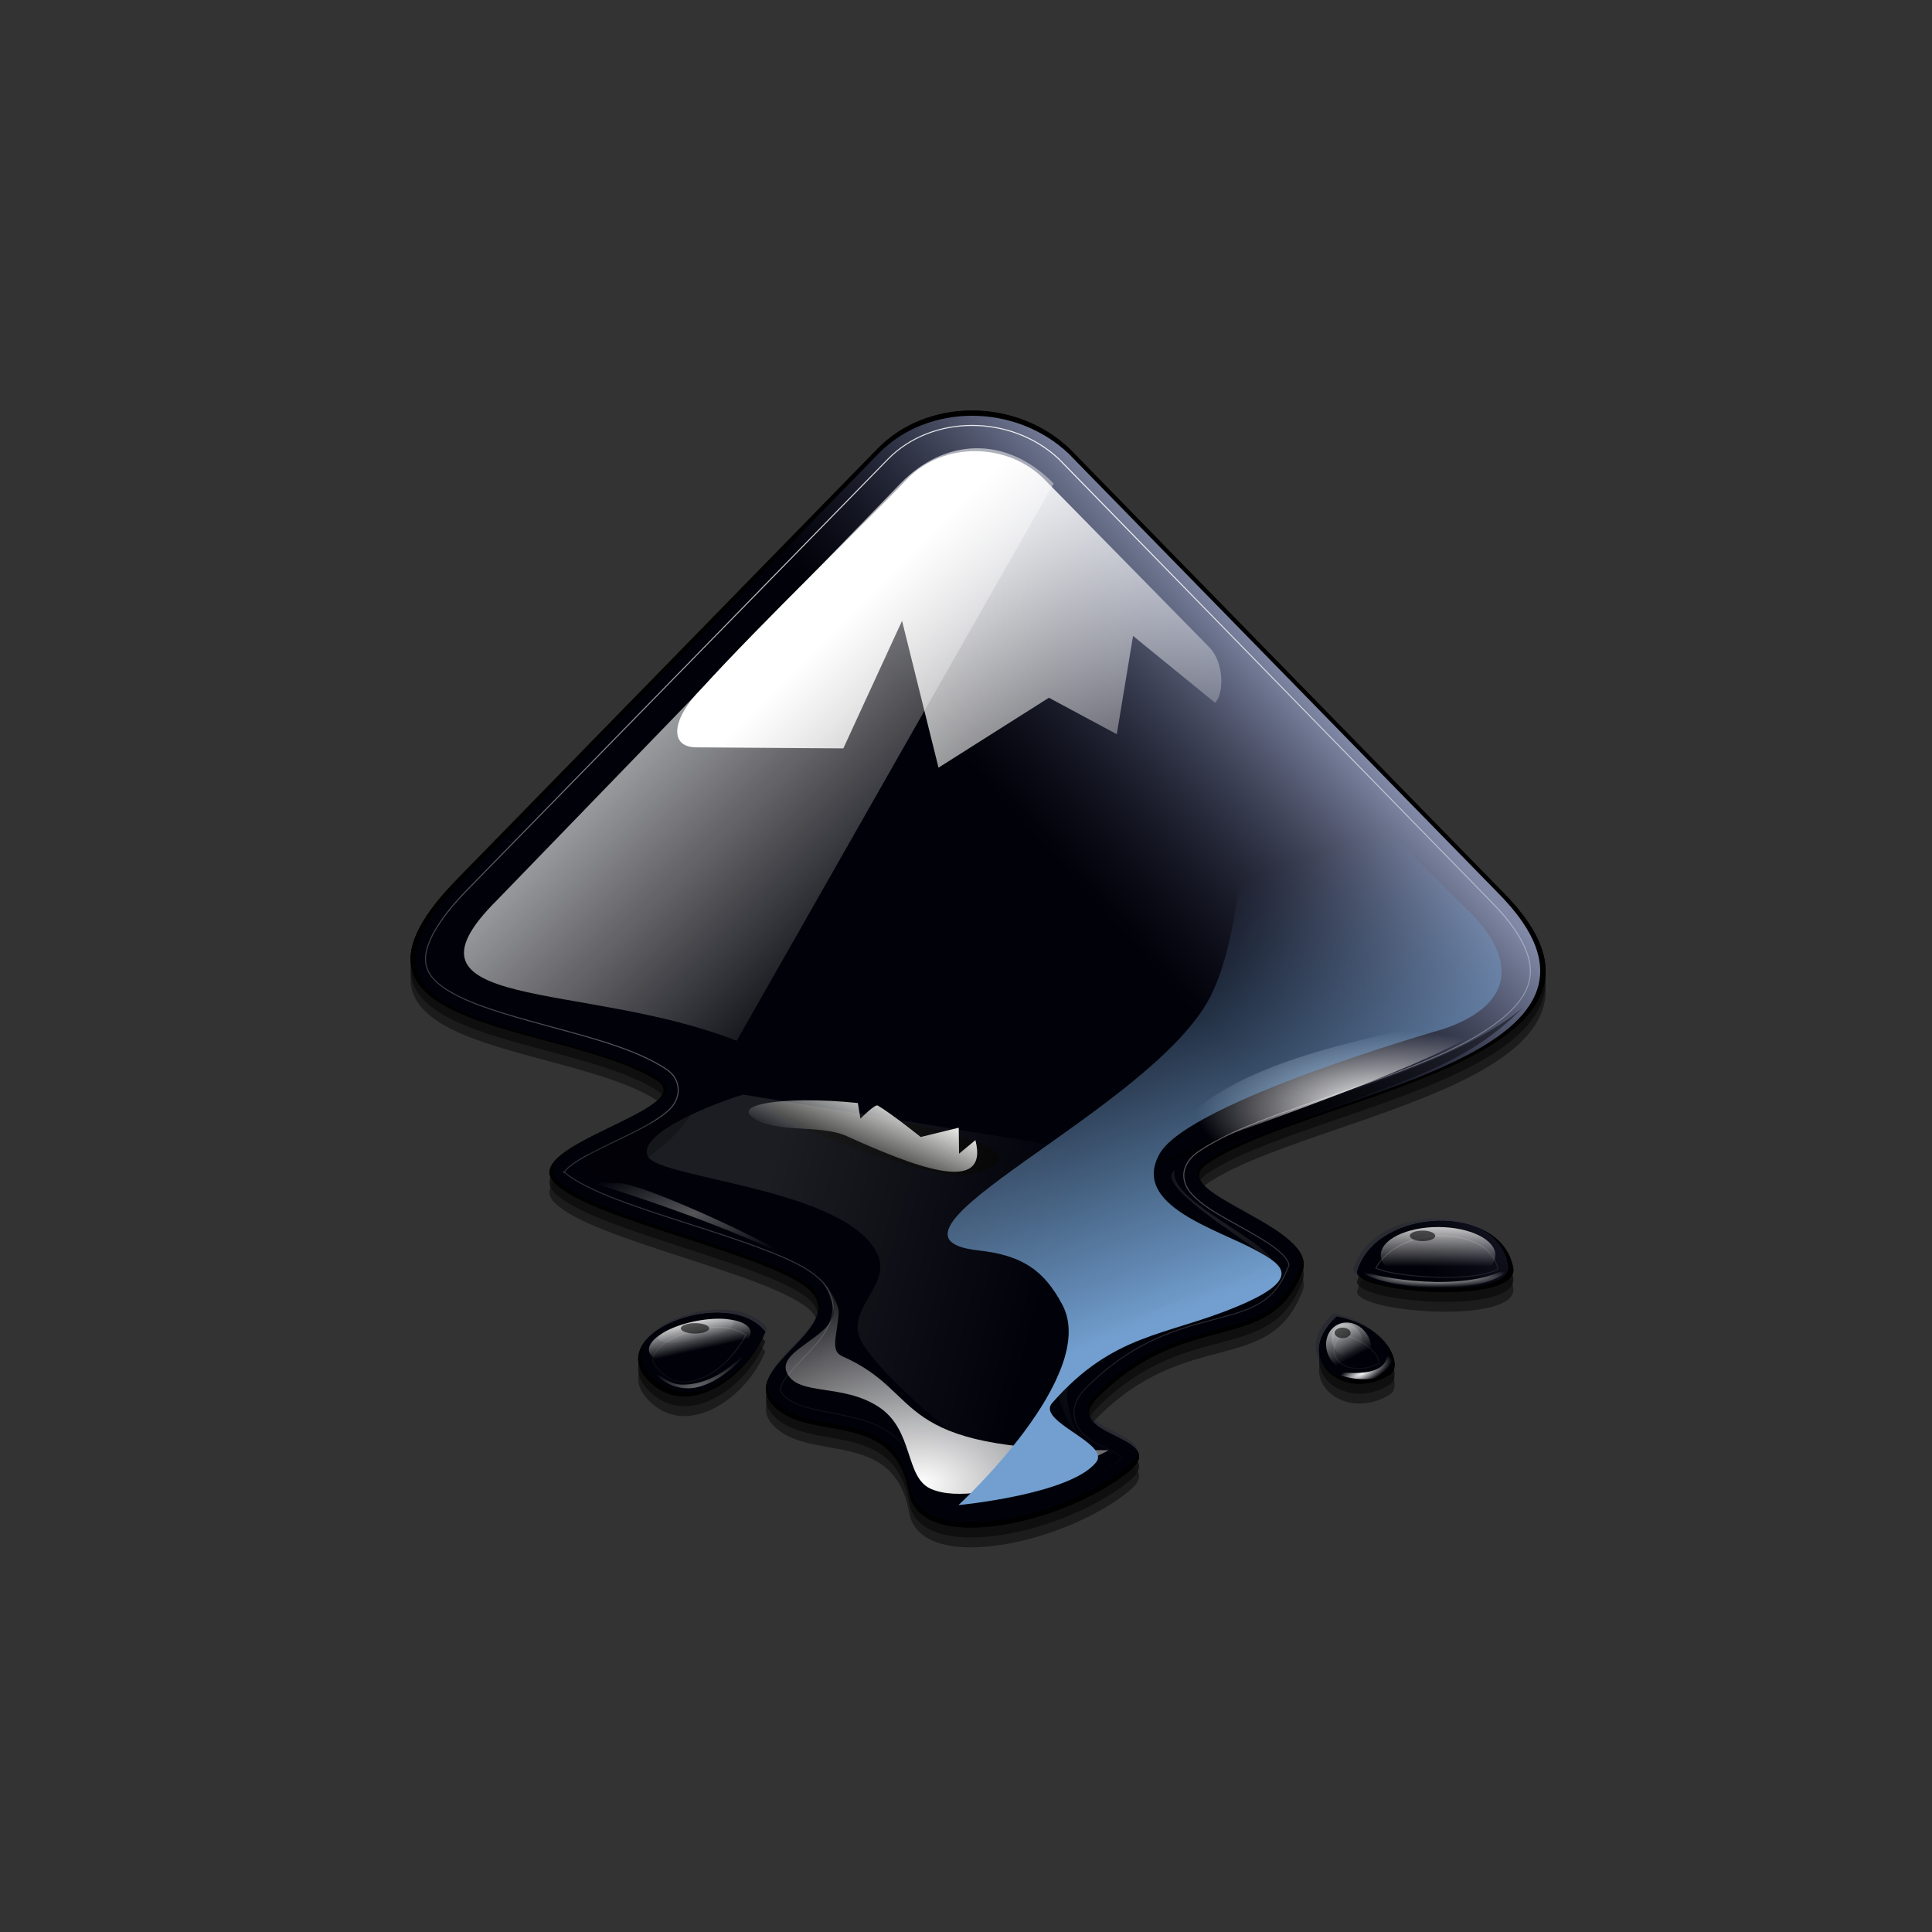 <svg width="80" height="80" viewBox="0 0 80 80" fill="none" xmlns="http://www.w3.org/2000/svg">
<rect x="0" y="0" width="80" height="80" fill="#333333" stroke="none"/>
<g opacity="0.783">
<path opacity="0.783" d="M36.346 18.979L19.061 36.681C12.517 43.223 23.3 42.679 27.203 45.152C29.007 46.326 21.414 47.836 22.964 49.39C24.475 50.943 32.068 52.367 33.579 53.878C35.09 55.431 30.514 57.067 32.025 58.616C33.492 60.169 37.019 58.698 37.645 62.224C38.107 64.826 44.107 63.523 46.792 61.3C48.471 59.876 43.896 59.876 45.406 58.322C49.184 54.508 52.538 56.601 53.923 53.079C54.679 51.193 48.217 49.851 49.939 48.634C54.053 45.739 69.157 44.272 62.19 37.311L44.276 18.979C42.052 16.882 38.4 16.882 36.346 18.979ZM56.19 53.079C56.19 53.96 63.027 54.465 62.652 52.868C62.108 50.188 56.945 50.395 56.19 53.079ZM27.03 57.736C28.584 59.078 30.933 57.442 31.688 55.556C30.177 53.584 24.6 55.681 27.03 57.736V57.736ZM55.352 54.926C53.423 56.687 55.689 58.534 57.575 57.317C58.08 56.98 57.532 55.345 55.352 54.926Z" fill="black"/>
<path opacity="0.576" d="M36.346 19.389L19.061 37.091C12.517 43.633 23.3 43.089 27.203 45.562C29.007 46.736 21.414 48.246 22.964 49.8C24.475 51.353 32.068 52.777 33.579 54.288C35.09 55.841 30.514 57.477 32.025 59.026C33.492 60.579 37.019 59.108 37.645 62.633C38.107 65.236 44.107 63.932 46.792 61.71C48.471 60.286 43.896 60.286 45.406 58.732C49.184 54.918 52.538 57.011 53.923 53.489C54.679 51.603 48.217 50.261 49.939 49.044C54.053 46.149 69.157 44.681 62.19 37.721L44.276 19.389C42.052 17.292 38.4 17.292 36.346 19.389ZM56.19 53.489C56.19 54.37 63.027 54.874 62.652 53.278C62.108 50.598 56.945 50.805 56.19 53.489ZM27.03 58.145C28.584 59.488 30.933 57.852 31.688 55.966C30.177 53.994 24.6 56.091 27.03 58.145V58.145ZM55.352 55.336C53.423 57.097 55.689 58.944 57.575 57.727C58.08 57.39 57.532 55.755 55.352 55.336Z" fill="black"/>
</g>
<path d="M36.346 18.573L19.061 36.271C12.517 42.813 23.3 42.269 27.203 44.742C29.007 45.916 21.414 47.426 22.964 48.98C24.475 50.533 32.068 51.957 33.579 53.468C35.09 55.021 30.514 56.657 32.025 58.206C33.492 59.759 37.019 58.288 37.645 61.814C38.107 64.416 44.107 63.112 46.792 60.89C48.471 59.466 43.896 59.466 45.406 57.913C49.184 54.098 52.538 56.191 53.923 52.669C54.679 50.783 48.217 49.441 49.939 48.224C54.053 45.329 69.157 43.862 62.19 36.901L44.276 18.569C42.052 16.476 38.4 16.476 36.346 18.573V18.573ZM56.19 52.674C56.19 53.554 63.027 54.059 62.652 52.462C62.108 49.778 56.945 49.989 56.19 52.674ZM27.03 57.33C28.584 58.672 30.933 57.036 31.688 55.151C30.177 53.174 24.6 55.272 27.03 57.33V57.33ZM55.352 54.516C53.423 56.277 55.689 58.124 57.575 56.907C58.08 56.575 57.532 54.935 55.352 54.516Z" fill="black"/>
<path d="M36.346 18.573L19.061 36.271C12.517 42.813 23.3 42.269 27.203 44.742C29.007 45.916 21.414 47.426 22.964 48.98C24.475 50.533 32.068 51.957 33.579 53.468C35.09 55.021 30.514 56.657 32.025 58.206C33.492 59.759 37.019 58.288 37.645 61.814C38.107 64.416 44.107 63.112 46.792 60.89C48.471 59.466 43.896 59.466 45.406 57.913C49.184 54.098 52.538 56.191 53.923 52.669C54.679 50.783 48.217 49.441 49.939 48.224C54.053 45.329 69.157 43.862 62.19 36.901L44.276 18.569C42.052 16.476 38.4 16.476 36.346 18.573V18.573ZM56.19 52.674C56.19 53.554 63.027 54.059 62.652 52.462C62.108 49.778 56.945 49.989 56.19 52.674ZM27.03 57.33C28.584 58.672 30.933 57.036 31.688 55.151C30.177 53.174 24.6 55.272 27.03 57.33V57.33ZM55.352 54.516C53.423 56.277 55.689 58.124 57.575 56.907C58.08 56.575 57.532 54.935 55.352 54.516Z" fill="black"/>
<path opacity="0.67" d="M36.385 18.776L19.26 36.31C12.781 42.791 23.46 42.248 27.324 44.699C29.111 45.864 21.587 47.357 23.128 48.893C24.626 50.43 32.145 51.845 33.643 53.338C35.141 54.874 30.609 56.497 32.107 58.033C33.561 59.57 37.054 58.115 37.675 61.606C38.133 64.183 44.077 62.892 46.736 60.692C48.398 59.28 43.87 59.28 45.363 57.74C49.102 53.96 52.43 56.035 53.798 52.548C54.545 50.68 48.148 49.351 49.848 48.142C53.923 45.277 68.885 43.823 61.983 36.927L44.241 18.776C42.035 16.696 38.422 16.696 36.385 18.776V18.776ZM32.271 45.657C32.646 45.657 45.07 47.318 40.291 48.608C38.461 49.105 30.069 45.657 32.271 45.657ZM56.043 52.553C56.043 53.425 62.816 53.925 62.444 52.346C61.905 49.687 56.79 49.895 56.043 52.553ZM27.16 57.166C28.696 58.495 31.023 56.877 31.774 55.004C30.276 53.053 24.747 55.129 27.16 57.166V57.166ZM55.21 54.383C53.297 56.126 55.542 57.956 57.411 56.752C57.912 56.415 57.372 54.797 55.21 54.383Z" fill="url(#paint0_linear)"/>
<path opacity="0.67" d="M20.598 37.255C15.897 41.911 24.155 40.599 30.505 43.098L43.632 20.023C41.642 17.991 39.1 18.159 37.282 20.023L20.598 37.255Z" fill="url(#paint1_linear)"/>
<path d="M43.227 19.829L50.064 26.79C50.694 27.42 50.694 28.719 50.315 29.099L46.917 26.332L46.244 30.402L43.434 28.892L38.862 31.787L37.352 25.707L34.921 30.989L28.839 30.946C27.665 30.946 27.833 29.729 29.05 28.512C31.442 25.871 36.1 21.383 37.567 19.829C39.074 18.276 41.716 18.319 43.227 19.829V19.829Z" fill="url(#paint2_linear)"/>
<path opacity="0.217" d="M33.842 52.721C33.842 52.721 34.584 53.856 34.507 54.387C34.36 55.431 32.102 55.953 32.603 56.885C33.095 57.805 34.874 57.282 36.367 58.245C37.852 59.203 37.455 61.153 38.534 61.645C40.641 62.603 46.175 59.992 45.894 60.049C45.618 60.105 40.434 61.179 39.268 60.239C37.938 59.164 37.554 58.409 36.574 57.774C35.655 57.179 34.364 56.933 34.062 56.445C33.76 55.958 34.666 55.328 34.727 54.387C34.766 53.822 33.842 52.721 33.842 52.721V52.721Z" fill="black"/>
<path d="M33.842 52.721C33.842 52.721 34.584 53.856 34.507 54.387C34.36 55.431 32.102 55.953 32.603 56.885C33.095 57.805 34.874 57.282 36.367 58.245C37.852 59.203 37.455 61.153 38.534 61.645C40.641 62.603 46.175 59.992 45.894 60.049C36.708 60.083 38.422 57.718 34.878 56.16C34.364 55.936 34.662 55.323 34.727 54.383C34.766 53.822 33.842 52.721 33.842 52.721V52.721Z" fill="url(#paint3_radial)"/>
<path opacity="0.453" d="M49.451 47.892C57.696 44.858 60.347 44.444 63.062 41.725C59.915 44.379 53.263 45.803 47.841 48.168L49.451 47.892V47.892Z" fill="black"/>
<path d="M49.451 47.499C63.032 42.692 60.735 42.718 63.062 41.337C58.745 42.99 50.677 43.167 47.841 47.78L49.451 47.499V47.499Z" fill="url(#paint4_radial)"/>
<path opacity="0.286" d="M61.313 51.349C61.313 51.647 60.524 51.888 59.548 51.888C58.572 51.888 57.782 51.647 57.782 51.344C57.782 51.042 58.577 50.805 59.548 50.805C60.524 50.805 61.313 51.047 61.313 51.349Z" fill="black"/>
<path d="M61.922 51.974C61.922 52.617 60.86 53.14 59.548 53.14C58.236 53.14 57.174 52.617 57.174 51.974C57.174 51.331 58.236 50.809 59.548 50.809C60.86 50.809 61.922 51.327 61.922 51.974Z" fill="url(#paint5_linear)"/>
<path d="M56.315 52.622C57.152 53.394 61.814 53.791 62.578 52.402C61.081 53.459 57.752 53.088 56.315 52.622Z" fill="url(#paint6_radial)"/>
<path opacity="0.286" d="M56.328 55.207C56.5 55.543 56.388 55.945 56.082 56.1C55.775 56.255 55.387 56.109 55.214 55.772C55.041 55.435 55.154 55.034 55.46 54.879C55.771 54.719 56.159 54.866 56.328 55.207Z" fill="url(#paint7_linear)"/>
<path d="M56.66 55.353C56.915 55.858 56.76 56.45 56.31 56.678C55.862 56.907 55.288 56.682 55.033 56.178C54.778 55.673 54.934 55.081 55.382 54.853C55.831 54.624 56.406 54.849 56.66 55.353Z" fill="url(#paint8_linear)"/>
<path d="M55.171 56.769C55.844 57.295 58.378 57.364 57.416 55.833C57.666 57.032 55.935 56.903 55.171 56.769Z" fill="url(#paint9_radial)"/>
<path d="M23.896 48.833C23.896 48.695 32.53 51.461 34.006 52.941C32.789 51.754 26.637 49.027 25.701 48.997C24.764 48.971 24.009 48.889 23.896 48.833V48.833Z" fill="url(#paint10_radial)"/>
<path opacity="0.286" d="M30.38 54.762C30.449 54.969 29.814 55.293 28.956 55.479C28.096 55.664 27.35 55.651 27.276 55.444C27.203 55.237 27.842 54.913 28.701 54.728C29.56 54.542 30.311 54.555 30.38 54.762V54.762Z" fill="url(#paint11_linear)"/>
<path d="M31.062 55.081C31.213 55.53 30.401 56.1 29.249 56.35C28.096 56.601 27.039 56.445 26.888 55.996C26.737 55.548 27.548 54.978 28.701 54.728C29.853 54.477 30.911 54.633 31.062 55.081Z" fill="url(#paint12_linear)"/>
<g opacity="0.616">
<path opacity="0.616" d="M26.659 56.165C26.659 56.165 27.125 57.42 28.407 57.485C29.706 57.55 31.187 55.927 31.308 55.349C31.088 55.85 29.845 57.356 28.239 57.334C27.332 57.321 26.659 56.165 26.659 56.165V56.165Z" fill="url(#paint13_radial)"/>
</g>
<path d="M40.252 17.616C38.953 17.616 37.679 18.086 36.777 19.005L19.493 36.698C17.913 38.278 17.533 39.313 17.633 39.896C17.68 40.189 17.827 40.444 18.129 40.707C18.436 40.975 18.897 41.234 19.454 41.467C20.568 41.933 22.062 42.308 23.534 42.714C25.001 43.115 26.443 43.542 27.531 44.233C27.699 44.341 27.855 44.474 27.962 44.664C28.07 44.854 28.109 45.109 28.066 45.32C27.98 45.743 27.716 45.968 27.449 46.17C26.914 46.576 26.18 46.913 25.442 47.271C24.703 47.629 23.961 47.992 23.594 48.294C23.408 48.445 23.344 48.578 23.344 48.57C23.348 48.561 23.296 48.453 23.383 48.544C23.616 48.781 24.337 49.187 25.256 49.554C26.175 49.92 27.302 50.287 28.442 50.654C29.581 51.021 30.734 51.388 31.705 51.767C32.681 52.147 33.475 52.501 34.002 53.028C34.261 53.295 34.446 53.632 34.485 53.973C34.524 54.313 34.433 54.633 34.304 54.905C34.045 55.444 33.626 55.854 33.242 56.255C32.858 56.652 32.512 57.036 32.387 57.291C32.327 57.421 32.314 57.503 32.322 57.554C32.327 57.606 32.335 57.658 32.452 57.779L32.465 57.792C32.966 58.322 34.053 58.396 35.284 58.685C35.897 58.827 36.54 59.047 37.092 59.522C37.645 60.001 38.059 60.726 38.232 61.71C38.305 62.129 38.526 62.331 39.056 62.495C39.587 62.659 40.395 62.69 41.284 62.56C43.062 62.301 45.169 61.43 46.386 60.424C46.46 60.359 46.442 60.377 46.464 60.346C46.382 60.286 46.192 60.165 45.873 60.005C45.497 59.82 45.057 59.643 44.72 59.22C44.552 59.009 44.435 58.672 44.483 58.34C44.53 58.012 44.711 57.736 44.953 57.49C46.943 55.474 48.907 54.995 50.384 54.607C51.122 54.413 51.739 54.231 52.205 53.938C52.671 53.645 53.038 53.239 53.345 52.458C53.379 52.372 53.379 52.35 53.332 52.246C53.284 52.147 53.163 51.987 52.965 51.815C52.572 51.47 51.912 51.103 51.26 50.74C50.608 50.378 49.978 50.041 49.516 49.614C49.287 49.398 49.045 49.131 49.02 48.721C48.994 48.311 49.261 47.944 49.572 47.724C50.725 46.913 52.464 46.295 54.359 45.64C56.25 44.984 58.288 44.306 59.945 43.529C61.603 42.753 62.82 41.859 63.209 40.962C63.403 40.513 63.437 40.056 63.234 39.469C63.032 38.882 62.565 38.161 61.741 37.333L43.857 19.018L43.844 19.005C42.855 18.077 41.543 17.616 40.252 17.616V17.616ZM59.526 51.172C58.421 51.211 57.403 51.716 56.971 52.51C57.096 52.557 57.204 52.609 57.403 52.652C57.981 52.786 58.784 52.872 59.578 52.889C60.373 52.907 61.167 52.842 61.65 52.704C61.862 52.643 61.974 52.587 62.03 52.548C61.922 52.091 61.667 51.767 61.231 51.526C60.778 51.276 60.157 51.146 59.526 51.172V51.172ZM29.944 54.969C29.068 54.909 27.967 55.259 27.427 55.69C27.16 55.906 27.043 56.109 27.034 56.242C27.026 56.376 27.069 56.553 27.427 56.86V56.873C27.997 57.364 28.636 57.313 29.37 56.911C29.983 56.575 30.527 55.945 30.889 55.285C30.609 55.099 30.281 54.991 29.944 54.969V54.969ZM55.538 55.233C55.348 55.47 55.248 55.694 55.236 55.85C55.218 56.066 55.279 56.23 55.447 56.389C55.758 56.683 56.427 56.808 57.113 56.441C57.092 56.312 57.044 56.191 56.971 56.087C56.759 55.776 56.267 55.444 55.538 55.233Z" stroke="url(#paint14_radial)" stroke-width="0.043"/>
<g opacity="0.325">
<path opacity="0.325" d="M30.773 45.325C29.728 45.631 26.348 46.908 26.827 47.883C27.289 48.82 35.146 49.195 36.354 51.979C36.881 53.191 35.146 54.111 35.586 55.358C35.923 56.32 38.539 58.737 40.192 59.876C41.491 60.774 43.192 59.155 42.501 57.813C41.396 55.677 46.279 53.062 48.493 51.875C49.784 51.181 45.83 47.78 45.83 47.78L30.773 45.325Z" fill="url(#paint15_linear)"/>
</g>
<path d="M31.161 46.27C32.098 46.956 33.946 46.541 35.055 47.042C37.718 48.242 40.995 49.58 40.39 47.21L39.713 47.771L39.7 46.697L38.124 47.081C38.124 47.081 36.903 46.101 36.346 45.778C36.229 45.709 35.629 46.321 35.629 46.321L35.521 45.674C34.779 45.596 34.036 45.557 33.289 45.562C31.666 45.579 30.566 45.834 31.161 46.27Z" fill="url(#paint16_linear)"/>
<g opacity="0.478">
<path opacity="0.478" d="M48.648 48.449C48.286 49.774 53.077 51.578 52.719 52.492C51.929 54.508 47.604 53.135 44.293 57.356C43.818 57.96 44.958 60.122 44.806 59.863C44.651 59.608 43.481 57.822 43.783 56.946C44.724 54.193 53.824 53.166 52.158 51.849C51.2 51.099 47.755 49.01 48.648 48.449Z" fill="url(#paint17_radial)"/>
</g>
<path opacity="0.586" d="M59.431 51.176C59.431 51.297 59.198 51.392 58.905 51.392C58.611 51.392 58.378 51.293 58.378 51.172C58.378 51.051 58.611 50.956 58.905 50.956C59.198 50.956 59.431 51.055 59.431 51.176ZM55.926 55.194C55.926 55.315 55.775 55.41 55.594 55.41C55.408 55.41 55.261 55.31 55.261 55.189C55.261 55.069 55.413 54.974 55.594 54.974C55.775 54.978 55.926 55.073 55.926 55.194ZM29.366 55.004C29.366 55.125 29.102 55.22 28.779 55.22C28.455 55.22 28.191 55.12 28.191 55.004C28.191 54.883 28.455 54.788 28.779 54.788C29.102 54.788 29.366 54.883 29.366 55.004Z" fill="black"/>
<path opacity="0.251" d="M29.033 45.428C26.033 47.284 21.367 47.957 26.473 49.191C25.865 47.836 27.79 47.987 29.033 45.428Z" fill="black"/>
<path d="M39.687 62.323C39.687 62.323 44.314 61.887 45.385 60.553C46.011 59.772 42.894 58.862 43.568 58.094C46.097 55.215 48.225 55.336 51.156 54.128C54.092 52.924 53.008 52.333 52.059 51.802C50.435 50.896 46.818 49.929 48.014 47.78C49.218 45.614 59.764 42.61 59.764 42.61C62.958 41.518 62.557 39.546 60.994 37.898L51.571 28.529C51.571 28.529 52.037 37.414 50.138 41.229C47.785 45.937 35.275 51.193 40.507 51.776C42.35 51.979 43.235 52.609 43.991 54.029C45.54 56.95 39.687 62.323 39.687 62.323Z" fill="url(#paint18_linear)"/>
<defs>
<linearGradient id="paint0_linear" x1="55.538" y1="30.194" x2="46.381" y2="38.478" gradientUnits="userSpaceOnUse">
<stop stop-color="#C0CDF9"/>
<stop offset="1" stop-color="#07092D" stop-opacity="0.288"/>
</linearGradient>
<linearGradient id="paint1_linear" x1="28.461" y1="26.98" x2="39.004" y2="37.529" gradientUnits="userSpaceOnUse">
<stop stop-color="white"/>
<stop offset="1" stop-color="white" stop-opacity="0"/>
</linearGradient>
<linearGradient id="paint2_linear" x1="35.483" y1="25.055" x2="48.019" y2="37.599" gradientUnits="userSpaceOnUse">
<stop stop-color="white"/>
<stop offset="1" stop-color="white" stop-opacity="0"/>
</linearGradient>
<radialGradient id="paint3_radial" cx="0" cy="0" r="1" gradientUnits="userSpaceOnUse" gradientTransform="translate(38.16 61.441) scale(13.576 9.081)">
<stop stop-color="white"/>
<stop offset="1" stop-color="white" stop-opacity="0"/>
</radialGradient>
<radialGradient id="paint4_radial" cx="0" cy="0" r="1" gradientUnits="userSpaceOnUse" gradientTransform="translate(57.062 45.839) scale(7.585 3.209)">
<stop stop-color="white"/>
<stop offset="1" stop-color="white" stop-opacity="0"/>
</radialGradient>
<linearGradient id="paint5_linear" x1="59.549" y1="50.323" x2="59.549" y2="52.445" gradientUnits="userSpaceOnUse">
<stop stop-color="white"/>
<stop offset="1" stop-color="white" stop-opacity="0"/>
</linearGradient>
<radialGradient id="paint6_radial" cx="0" cy="0" r="1" gradientUnits="userSpaceOnUse" gradientTransform="translate(59.444 52.859) scale(3.121 0.461)">
<stop stop-color="white"/>
<stop offset="1" stop-color="white" stop-opacity="0"/>
</radialGradient>
<linearGradient id="paint7_linear" x1="55.379" y1="54.727" x2="56.066" y2="55.943" gradientUnits="userSpaceOnUse">
<stop stop-color="white"/>
<stop offset="1" stop-color="white" stop-opacity="0"/>
</linearGradient>
<linearGradient id="paint8_linear" x1="55.102" y1="54.297" x2="56.061" y2="56.189" gradientUnits="userSpaceOnUse">
<stop stop-color="white"/>
<stop offset="1" stop-color="white" stop-opacity="0"/>
</linearGradient>
<radialGradient id="paint9_radial" cx="0" cy="0" r="1" gradientUnits="userSpaceOnUse" gradientTransform="translate(56.416 56.855) rotate(-26.878) scale(1.349 0.461)">
<stop stop-color="white"/>
<stop offset="1" stop-color="white" stop-opacity="0"/>
</radialGradient>
<radialGradient id="paint10_radial" cx="0" cy="0" r="1" gradientUnits="userSpaceOnUse" gradientTransform="translate(28.701 50.224) scale(5.038 2.05)">
<stop stop-color="white" stop-opacity="0.33"/>
<stop offset="1" stop-color="white" stop-opacity="0"/>
</radialGradient>
<linearGradient id="paint11_linear" x1="28.615" y1="54.516" x2="28.85" y2="55.51" gradientUnits="userSpaceOnUse">
<stop stop-color="white"/>
<stop offset="1" stop-color="white" stop-opacity="0"/>
</linearGradient>
<linearGradient id="paint12_linear" x1="28.586" y1="54.393" x2="28.918" y2="55.905" gradientUnits="userSpaceOnUse">
<stop stop-color="white"/>
<stop offset="1" stop-color="white" stop-opacity="0"/>
</linearGradient>
<radialGradient id="paint13_radial" cx="0" cy="0" r="1" gradientUnits="userSpaceOnUse" gradientTransform="translate(28.837 57.405) rotate(-15.482) scale(2.851 1.066)">
<stop stop-color="white"/>
<stop offset="1" stop-color="white" stop-opacity="0"/>
</radialGradient>
<radialGradient id="paint14_radial" cx="0" cy="0" r="1" gradientUnits="userSpaceOnUse" gradientTransform="translate(42.345 22.516) scale(39.449 38.802)">
<stop stop-color="white"/>
<stop offset="1" stop-color="white" stop-opacity="0"/>
</radialGradient>
<linearGradient id="paint15_linear" x1="31.292" y1="50.78" x2="43.133" y2="53.913" gradientUnits="userSpaceOnUse">
<stop stop-color="white"/>
<stop offset="1" stop-color="white" stop-opacity="0"/>
</linearGradient>
<linearGradient id="paint16_linear" x1="36.481" y1="45.255" x2="35.152" y2="48.301" gradientUnits="userSpaceOnUse">
<stop stop-color="#EEEEEC"/>
<stop offset="1" stop-color="#EEEEEC" stop-opacity="0"/>
</linearGradient>
<radialGradient id="paint17_radial" cx="0" cy="0" r="1" gradientUnits="userSpaceOnUse" gradientTransform="translate(48.337 54.039) scale(6.199 7.874)">
<stop stop-color="white"/>
<stop offset="1" stop-color="white" stop-opacity="0"/>
</radialGradient>
<linearGradient id="paint18_linear" x1="51.769" y1="53.34" x2="46.239" y2="38.443" gradientUnits="userSpaceOnUse">
<stop stop-color="#729FCF"/>
<stop offset="1" stop-color="#729FCF" stop-opacity="0"/>
</linearGradient>
</defs>
</svg>
